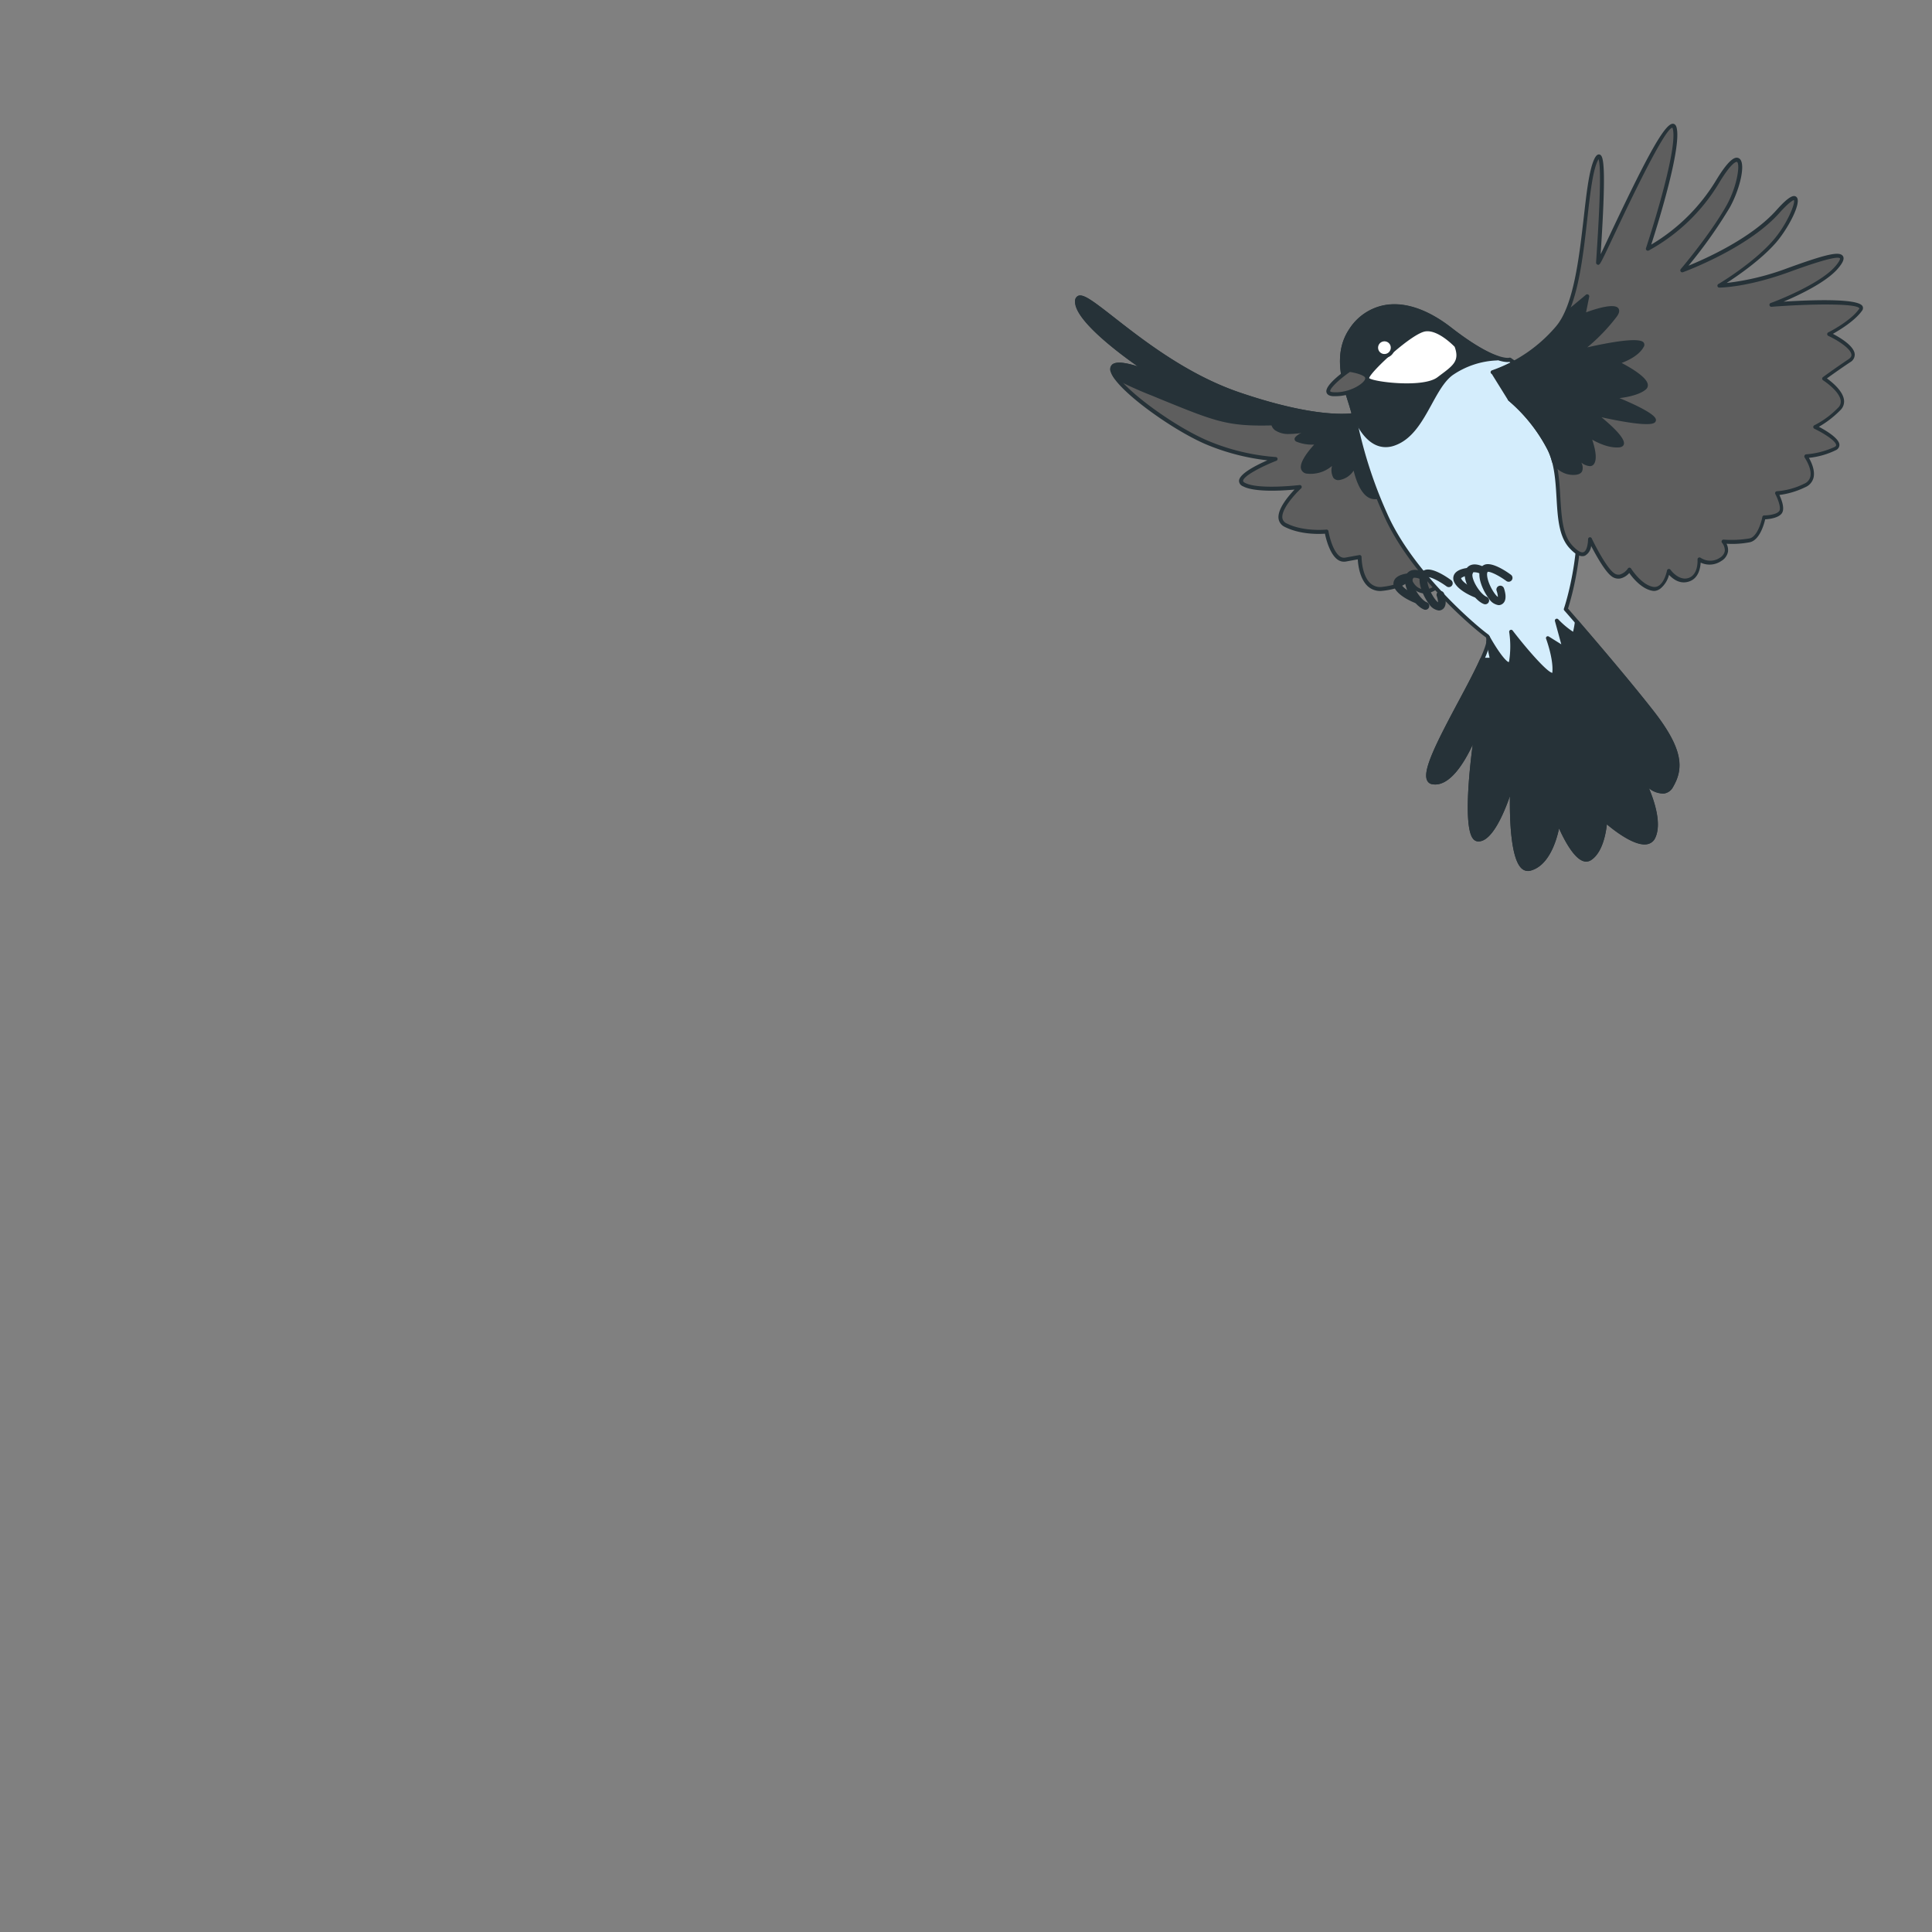 <svg xmlns="http://www.w3.org/2000/svg" viewBox="0 0 500 500">
<rect x="0" y="0" width="500" height="500" fill="#808080" stroke="none"/>
<g id="freepik--bird-3--inject-91">
<path d="M352.53,106.94s-7.91,3.29-31.95-4.94-41.49-30-41.82-24,19.43,18.77,19.43,18.77-11.53-4.94-10.21-.66,15.15,14.49,24.37,18.44a55.8,55.8,0,0,0,17.78,4.28s-11.85,4.61-8.23,6.59,14.49.66,14.49.66-8.23,7.57-3.62,9.88,10.54,1.64,10.54,1.64,1.31,7.91,4.93,7.25l3.63-.66s0,8.89,5.93,8.23,6.91-3,6.91-3,.66,3.29,3.62,3.62,5.27-3,5.27-3S352.86,113.85,352.53,106.94Z" style="fill:#5e5e5e"/><path d="M368.76,153.56a3.85,3.85,0,0,1-.48,0,4.75,4.75,0,0,1-3.77-3.08c-.85.81-2.73,2-6.66,2.42a4.78,4.78,0,0,1-3.83-1.14c-2.12-1.91-2.55-5.56-2.63-7l-3.05.56a2.82,2.82,0,0,1-2.18-.5c-2-1.43-3-5.35-3.26-6.7-1.51.11-6.37.26-10.36-1.74a2.79,2.79,0,0,1-1.65-2.14c-.34-2.47,2.54-5.87,4.14-7.54-3.11.29-10.41.75-13.37-.86a1.52,1.52,0,0,1-1-1.44c.12-1.84,4.57-4.06,7.34-5.27a57.75,57.75,0,0,1-15.9-4.14c-9-3.85-23.25-14.2-24.65-18.75a1.67,1.67,0,0,1,.35-1.88c1.09-1,4.08-.35,6.64.47-5.71-4-16.49-12.26-16.23-16.88a1.45,1.45,0,0,1,.75-1.37c1.34-.61,3.81,1.26,9.28,5.53,7.53,5.89,18.91,14.8,32.45,19.43,23.48,8,31.52,5,31.6,5a.51.51,0,0,1,.69.44c.32,6.72,20.8,42.56,21,42.92a.51.51,0,0,1,0,.53C373.92,150.5,371.74,153.56,368.76,153.56Zm-4.05-4.64h.06a.49.49,0,0,1,.43.39c0,.12.63,2.94,3.19,3.22,2.17.24,4-1.78,4.61-2.5-2-3.58-19.61-34.54-20.9-42.45-2.29.6-11.11,1.92-31.68-5.12-13.7-4.69-25.16-13.66-32.75-19.59-3.81-3-7.41-5.79-8.24-5.41-.09,0-.16.23-.17.51-.26,4.63,13.77,14.8,19.2,18.33a.49.49,0,0,1,.17.65.5.5,0,0,1-.64.23c-3.32-1.43-8.46-3-9.48-2.11-.06.06-.24.22-.05.84,1.21,4,14.72,14.12,24.09,18.13a55.55,55.55,0,0,0,17.6,4.24.51.51,0,0,1,.48.42.5.5,0,0,1-.32.55c-3.52,1.37-8.51,3.88-8.6,5.19,0,.06,0,.25.43.49,3.44,1.88,14.08.61,14.19.6a.5.5,0,0,1,.4.86c-1.46,1.35-5.18,5.35-4.85,7.68a1.81,1.81,0,0,0,1.11,1.39c4.42,2.21,10.2,1.6,10.26,1.6a.49.49,0,0,1,.55.41c0,.05.86,5,2.94,6.5a1.8,1.8,0,0,0,1.42.34l3.62-.66a.48.48,0,0,1,.41.11.49.49,0,0,1,.18.38s0,4.79,2.32,6.84a3.71,3.71,0,0,0,3.05.9c5.48-.61,6.51-2.66,6.52-2.68A.51.51,0,0,1,364.71,148.92Z" style="fill:#263238"/><path d="M347.59,108.25s-13.84,4.61-11.86,5.6,5.6.66,5.6.66-6.92,6.92-3,7.58,7.24-3,7.24-3-1.65,4.94,1,4.61,3.95-3.29,3.95-3.29,1.32,7.9,4.94,8.23,4.28-4.28,4.28-4.28l6.92,5.27s-9.88-22.72-10.21-23.71S347.59,108.25,347.59,108.25Z" style="fill:#263238"/><path d="M366.69,130.16a.57.57,0,0,1-.31-.1l-6.28-4.79c-.49,1.78-1.89,4.15-4.65,3.9-3.05-.28-4.56-5-5.13-7.37a5.47,5.47,0,0,1-3.66,2.43,1.63,1.63,0,0,1-1.57-.55,4.13,4.13,0,0,1-.36-3.1,8.51,8.51,0,0,1-6.45,2,1.74,1.74,0,0,1-1.55-1.16c-.56-1.72,1.92-4.76,3.38-6.36a10.84,10.84,0,0,1-4.6-.76.75.75,0,0,1-.47-.74c.1-1.4,6.78-3.91,12.38-5.78,2.37-.91,8-3,9.15-2.41a.71.71,0,0,1,.38.42c.26.77,6.78,15.82,10.2,23.67a.51.51,0,0,1-.15.59A.53.53,0,0,1,366.69,130.16Zm-16.14-10.22h.06a.5.5,0,0,1,.43.42c.35,2.09,1.84,7.57,4.5,7.81,3.1.29,3.71-3.68,3.74-3.85a.47.47,0,0,1,.3-.39.5.5,0,0,1,.49.06l5.39,4.11c-2.25-5.19-8.67-20-9.4-21.84-.9-.12-4.91,1.16-8.29,2.46h0c-4.94,1.65-10.48,3.84-11.56,4.78a13.44,13.44,0,0,0,5.1.5.51.51,0,0,1,.5.29.49.49,0,0,1-.1.56c-1.89,1.89-4.38,5.08-4,6.26,0,.09.12.36.77.47,3.64.61,6.76-2.77,6.79-2.81a.51.51,0,0,1,.85.5c-.4,1.19-.73,3.15-.23,3.77a.7.7,0,0,0,.68.19c2.31-.29,3.54-3,3.55-3A.5.5,0,0,1,350.55,119.94Zm-3-11.69h0Z" style="fill:#263238"/><path d="M352.53,106.94s-7.91,3.29-31.95-4.94-41.49-30-41.82-24,19.43,18.77,19.43,18.77-11.53-4.94-10.21-.66a5.91,5.91,0,0,0,.85,1.58,104,104,0,0,0,9.69,4.35c16.13,6.58,18.77,7.9,31,7.57,0,0,0,3.62,8.9,1.65A121.84,121.84,0,0,0,352.53,107Z" style="fill:#263238"/><path d="M333.77,112.31a6.07,6.07,0,0,1-3.84-1,2.57,2.57,0,0,1-.86-1.21c-11.41.27-14.51-1-28.72-6.79l-2-.83a105.22,105.22,0,0,1-9.74-4.37.61.61,0,0,1-.17-.15,6.66,6.66,0,0,1-.92-1.72,1.67,1.67,0,0,1,.35-1.88c1.09-1,4.08-.35,6.64.47-5.72-4-16.49-12.26-16.23-16.88a1.45,1.45,0,0,1,.75-1.37c1.34-.61,3.81,1.26,9.28,5.53,7.53,5.89,18.91,14.8,32.45,19.43,23.48,8,31.52,5,31.6,5a.5.5,0,0,1,.46,0,.54.54,0,0,1-.1.94,120.89,120.89,0,0,1-14.23,4.25A22.26,22.26,0,0,1,333.77,112.31Zm-4.3-3.24a.5.5,0,0,1,.35.14.51.51,0,0,1,.15.36,1.45,1.45,0,0,0,.62,1c.72.55,2.66,1.3,7.67.19,3.32-.74,6.63-1.71,9.51-2.64-4.74.1-13.31-.81-27.35-5.62-13.7-4.69-25.16-13.66-32.75-19.59-3.81-3-7.41-5.79-8.24-5.41-.09,0-.16.23-.17.51-.26,4.63,13.77,14.8,19.2,18.33a.49.49,0,0,1,.17.65.5.5,0,0,1-.64.23c-3.32-1.43-8.46-3-9.47-2.11-.07.06-.25.22-.06.84a5.07,5.07,0,0,0,.71,1.35c1.86,1,5.07,2.44,9.54,4.26l2,.83c14.22,5.81,17.17,7,28.73,6.71ZM353,106.94h0Z" style="fill:#263238"/><path d="M390.73,93.1s-3.63,1.32-15.48-7.9-21.08-6.59-25.69.33-1,15.48.33,20.09,2,12.18,8.56,27.33,22.73,29,26.35,31.62-20.42,36.55-14.16,37.87,11.52-13.5,11.52-13.5-4.28,28,.33,28.32,8.9-14.82,8.9-14.82-1.32,24,4.61,22.39,7.24-12.18,7.24-12.18,4.61,11.85,8.23,9.55,4-9.88,4-9.88,10.2,9.22,12.51,4.28-2.63-14.49-2.63-14.49,4.94,5.27,7.24,1.32,3.29-8.57-5.27-19.43-22.06-26.35-22.06-26.35,6.25-18.11,2-35.24S399.29,99,390.73,93.1Z" style="fill:#D4EDFC"/><path d="M395.44,225.41a2.41,2.41,0,0,1-1.51-.54c-3-2.42-3.25-13.13-3.16-18.85-1.58,4.53-4.64,11.74-8.13,11.74h-.18a1.76,1.76,0,0,1-1.25-.71c-2.44-3.06-1-17.35-.07-24.35-2.05,4.42-6,11.2-10.6,10.23a1.7,1.7,0,0,1-1.22-1c-1.2-2.58,2.44-9.75,8.13-20.4,3.53-6.61,8.37-15.65,7.06-16.61-3.92-2.85-19.89-16.59-26.51-31.82a114.16,114.16,0,0,1-7.69-23.63c-.32-1.45-.59-2.7-.9-3.76-.16-.56-.35-1.17-.56-1.83-1.55-4.94-3.89-12.4.3-18.68a13.88,13.88,0,0,1,9.44-6.3c5.11-.83,11,1.2,17,5.86,11.3,8.79,15,7.83,15,7.82a.56.56,0,0,1,.44.06c8.8,6.09,12.38,12.46,16.67,29.6,4,15.92-1.14,32.89-1.9,35.25,1.66,1.91,14,16.09,21.89,26.15,8.12,10.3,8.05,15.29,5.31,20a3.15,3.15,0,0,1-2.39,1.7,6,6,0,0,1-3.86-1.38c1.34,3.16,3.39,9.12,1.66,12.81a2.8,2.8,0,0,1-2.06,1.67c-3.2.66-8.52-3.48-10.48-5.14-.23,2.2-1.09,7.36-4.11,9.28a2.29,2.29,0,0,1-2,.24c-2.56-.84-5.09-5.84-6.26-8.46-.66,3.14-2.57,9.6-7.31,10.91A2.45,2.45,0,0,1,395.44,225.41Zm-4.05-23.47h.08a.49.49,0,0,1,.41.52c-.28,5.18-.35,19.18,2.68,21.62a1.36,1.36,0,0,0,1.3.26c5.54-1.54,6.87-11.66,6.89-11.76a.49.49,0,0,1,.43-.44.5.5,0,0,1,.53.32c.91,2.35,3.83,8.63,6.31,9.44a1.31,1.31,0,0,0,1.19-.13c3.36-2.14,3.71-9.41,3.72-9.48a.47.47,0,0,1,.3-.44.49.49,0,0,1,.53.09c1.93,1.74,7.55,6.12,10.37,5.55a1.85,1.85,0,0,0,1.36-1.11c2.17-4.66-2.58-14-2.63-14a.5.5,0,0,1,.16-.64.49.49,0,0,1,.65.07s2.69,2.85,4.81,2.61a2.15,2.15,0,0,0,1.64-1.21c2.07-3.55,3.38-7.94-5.23-18.86C418.43,173.57,405,158.13,404.84,158a.51.51,0,0,1-.1-.49c.07-.18,6.16-18.18,2-34.95s-7.66-23-16.09-28.9c-1.09.18-5.28,0-15.68-8-5.77-4.49-11.36-6.45-16.19-5.67A12.93,12.93,0,0,0,350,85.81c-3.92,5.88-1.67,13.06-.17,17.82.21.67.4,1.29.56,1.85.32,1.1.59,2.36.91,3.83a114.71,114.71,0,0,0,7.63,23.44c6.47,14.87,22.55,28.77,26.18,31.41,1.93,1.4-1.15,7.4-6.75,17.89-4.1,7.66-9.19,17.19-8.11,19.5a.66.66,0,0,0,.51.4c5.77,1.21,10.9-13,10.95-13.18a.52.52,0,0,1,.6-.32.5.5,0,0,1,.37.56c-1,6.6-3.1,24.38-.67,27.41a.73.73,0,0,0,.54.34h.12c3.41,0,7.11-10.4,8.25-14.46A.51.51,0,0,1,391.39,201.94Z" style="fill:#263238"/><path d="M360.76,114.84c7.57-2.63,9.55-14.16,14.82-18.11a22,22,0,0,1,11.85-4v-.17c-2.39-.83-6.26-2.8-12.18-7.41-11.86-9.22-21.08-6.59-25.69.33s-1,15.48.33,20.09C349.89,105.62,353.18,117.47,360.76,114.84Z" style="fill:#263238"/><path d="M358.61,115.72a6.19,6.19,0,0,1-2.91-.73c-4.31-2.26-6.21-8.95-6.29-9.24-.16-.55-.35-1.16-.56-1.82-1.55-4.94-3.89-12.4.3-18.68a13.88,13.88,0,0,1,9.44-6.3c5.11-.83,11,1.2,17,5.86s9.89,6.59,12,7.33a.48.48,0,0,1,.34.45v.19a.51.51,0,0,1-.5.5,21.66,21.66,0,0,0-11.55,3.85c-2.1,1.58-3.69,4.46-5.36,7.51-2.45,4.46-5,9.07-9.6,10.67h0A6.79,6.79,0,0,1,358.61,115.72Zm2.26-35.95a13.48,13.48,0,0,0-2.12.16A12.93,12.93,0,0,0,350,85.81c-3.92,5.88-1.67,13.06-.17,17.82.21.67.4,1.29.56,1.85,0,.07,1.87,6.57,5.8,8.63a5.42,5.42,0,0,0,4.42.26h0c4.25-1.48,6.69-5.92,9.05-10.21,1.73-3.15,3.36-6.13,5.64-7.83a21.7,21.7,0,0,1,10.3-3.92,55.35,55.35,0,0,1-10.64-6.81C370,81.75,365.19,79.77,360.87,79.77Z" style="fill:#263238"/><path d="M349.23,95.74s-8.56,5.93-4.28,6.26,8.56-2.31,8.89-4S349.23,95.74,349.23,95.74Z" style="fill:#5e5e5e"/><path d="M345.71,102.53l-.8,0c-.92-.08-1.46-.4-1.62-1-.48-1.79,4.21-5.2,5.66-6.2a.54.54,0,0,1,.35-.09c.39.06,3.86.55,4.79,1.86a1.28,1.28,0,0,1,.24,1C354,100,350,102.53,345.71,102.53Zm3.65-6.27c-2.91,2-5.28,4.36-5.1,5,0,.08.23.2.73.24,4.05.31,8.09-2.19,8.36-3.55a.28.28,0,0,0-.07-.27C352.79,97,350.69,96.46,349.36,96.26Z" style="fill:#263238"/><path d="M376.9,89.48s-4.29-4.61-7.91-4.28S353.18,96.73,353.84,98s14.49,3,18.45,0S378.54,93.76,376.9,89.48Z" style="fill:#fff"/><path d="M363.92,100.2a39.2,39.2,0,0,1-8.2-.83c-1.78-.42-2.18-.81-2.32-1.1a1.29,1.29,0,0,1,.18-1.16C355.13,94.34,365.34,85,369,84.7c3.83-.34,8.13,4.25,8.31,4.44a.39.39,0,0,1,.1.16c1.68,4.35-.59,6-4,8.57l-.76.57C370.86,99.74,367.41,100.2,363.92,100.2Zm-9.59-2.34c1.18,1,13.95,2.57,17.66-.21l.77-.58c3.45-2.57,5-3.75,3.7-7.32-.54-.55-4.31-4.33-7.42-4C365.67,86,354.74,96.13,354.33,97.86Z" style="fill:#263238"/><path d="M386.45,96.4a38.42,38.42,0,0,0,16.79-11.53c7.58-8.89,6.59-35.56,9.88-43.14s.66,25,.66,26.35,18.11-40.51,19.76-34.91-6.92,31.28-6.92,31.28A47.22,47.22,0,0,0,444.74,47c7.57-12.51,6.91-1,2.63,6.59s-11.86,16.46-11.86,16.46S452,64.12,460.21,54.9s4.28,2-1,7.91S445.06,74,445.06,74s6.92,0,17.79-4,16.79-5.6,12.51-.66-16.79,9.55-16.79,9.55,25.35-2,23.05,1.32-8.23,6.26-8.23,6.26,9.22,4.28,5.27,6.91S472.07,98,472.07,98s7.24,4.62,3.95,7.91a23.36,23.36,0,0,1-6.26,4.61s8.24,4,5.27,5.6a22,22,0,0,1-7.57,2s4,5.6-.33,7.58a19.19,19.19,0,0,1-7.25,2s2,3.63,1,4.94-4.28,1.32-4.28,1.32-1,5.27-3.62,5.93a27.6,27.6,0,0,1-6.92.33,3,3,0,0,1-.66,4.61,5,5,0,0,1-5.59,0s.32,4.28-2.64,5.27-5.27-2.31-5.27-2.31-1,5.27-4.28,4.61-5.93-4.94-5.93-4.94-2,3-4.28,1.32-5.93-9.22-5.93-9.22,0,7.24-4.94,2-1.64-17.45-5.59-25.35a42.07,42.07,0,0,0-10.21-12.85" style="fill:#5e5e5e"/><path d="M428.17,152.94a3.09,3.09,0,0,1-.66-.07c-2.74-.55-5-3.35-5.86-4.58a4.36,4.36,0,0,1-2.31,1.42,2.88,2.88,0,0,1-2.23-.54c-1.74-1.25-4.11-5.54-5.32-7.88a3.25,3.25,0,0,1-1.6,2.52c-1.07.43-2.39-.21-4-1.95-2.77-3-3.06-7.84-3.36-13-.26-4.37-.53-8.89-2.32-12.47a41.88,41.88,0,0,0-10.07-12.67.51.51,0,0,1-.09-.71.52.52,0,0,1,.71-.08,42.89,42.89,0,0,1,10.34,13c1.88,3.77,2.16,8.39,2.42,12.86.3,5,.58,9.69,3.1,12.38,1.26,1.35,2.3,2,2.92,1.71.94-.37,1.15-2.59,1.15-3.34a.51.51,0,0,1,.39-.49.49.49,0,0,1,.56.27c0,.08,3.6,7.48,5.77,9a1.85,1.85,0,0,0,1.47.38,3.88,3.88,0,0,0,2.11-1.56.49.49,0,0,1,.42-.23.54.54,0,0,1,.42.24s2.56,4.1,5.6,4.71a2,2,0,0,0,1.6-.31c1.53-1,2.08-3.87,2.09-3.9a.52.52,0,0,1,.39-.4.5.5,0,0,1,.51.2s2.13,3,4.7,2.12,2.3-4.72,2.3-4.75a.49.49,0,0,1,.25-.48.5.5,0,0,1,.54,0,4.44,4.44,0,0,0,5,0,2.59,2.59,0,0,0,1.27-1.74,3.13,3.13,0,0,0-.71-2.12.5.5,0,0,1-.07-.56.49.49,0,0,1,.48-.27,27.63,27.63,0,0,0,6.76-.32c1.9-.47,3-4.15,3.25-5.53a.49.49,0,0,1,.49-.41c.85,0,3.2-.2,3.88-1.12.55-.73-.27-3-1-4.4a.5.5,0,0,1,0-.49.52.52,0,0,1,.43-.25,18.93,18.93,0,0,0,7-1.93,2.65,2.65,0,0,0,1.6-1.75c.57-2.14-1.45-5-1.47-5.08a.5.5,0,0,1,0-.5.51.51,0,0,1,.41-.29,21.51,21.51,0,0,0,7.37-1.91c.39-.22.39-.4.39-.47,0-1.07-3.31-3.13-5.63-4.24a.51.51,0,0,1-.29-.46.52.52,0,0,1,.3-.45,23.09,23.09,0,0,0,6.11-4.51,2.15,2.15,0,0,0,.7-1.82c-.28-2.54-4.53-5.28-4.57-5.3a.51.51,0,0,1-.23-.41.47.47,0,0,1,.2-.41s2.69-2,6.61-4.63c.81-.54.77-1,.76-1.18-.13-1.58-3.72-3.83-6-4.87a.51.51,0,0,1,0-.9c.06,0,5.84-2.95,8-6.09a.28.28,0,0,0,.06-.12c-.53-1.3-12.18-1.23-22.66-.42a.5.5,0,0,1-.22-1c.13,0,12.45-4.63,16.59-9.41,1.45-1.67,1.27-2.1,1.27-2.1-.69-1-10.13,2.42-13.23,3.55-10.83,3.94-17.67,4-18,4a.5.5,0,0,1-.48-.36.52.52,0,0,1,.23-.57c.09,0,8.89-5.3,14-11.09,3.77-4.24,6-9.91,5.55-10.62,0,0-.77,0-3.81,3.38-8.23,9.21-24.74,15.22-24.91,15.28a.5.5,0,0,1-.58-.18.51.51,0,0,1,0-.61c.08-.09,7.6-8.94,11.8-16.39,2.85-5,3.63-10.87,2.77-11.37,0,0-1.08-.43-4.54,5.29a48.2,48.2,0,0,1-18.32,17.65.53.53,0,0,1-.55-.08.5.5,0,0,1-.14-.53c.08-.26,8.49-25.6,6.91-31a.45.45,0,0,0-.08-.18c-2.06.17-11.71,20.61-15.34,28.31-3.43,7.26-3.43,7.27-4,7.15a.53.53,0,0,1-.4-.51c0-.21.05-1,.15-2.49,1.16-17.59.94-23.06.48-24.32a5.57,5.57,0,0,0-.33.66c-1.22,2.8-1.84,8.3-2.56,14.67-1.21,10.76-2.59,22.95-7.4,28.6a38.54,38.54,0,0,1-17,11.68.51.51,0,0,1-.62-.34.5.5,0,0,1,.35-.62,38.34,38.34,0,0,0,16.55-11.37c4.61-5.41,6-18,7.17-28.06.73-6.45,1.35-12,2.63-15,.35-.79.8-1.58,1.47-1.42,1,.25,1.82,2.39.3,25.55,0,.08,0,.16,0,.24.61-1.25,1.43-3,2.32-4.89,8.83-18.69,14.06-28.86,16.33-28.86h.05c.25,0,.7.15.91.87,1.48,5-4.85,25.21-6.53,30.4a48.5,48.5,0,0,0,16.82-16.69c3.64-6,5.11-6.09,5.9-5.63,1.9,1.11.24,8-2.4,12.72a122.16,122.16,0,0,1-10.68,15.06c4.47-1.82,16.24-7.08,22.71-14.32,3.56-4,4.64-4,5.24-3.45,1.5,1.34-2.33,8.47-5.48,12-3.87,4.36-9.73,8.39-12.59,10.24a66.17,66.17,0,0,0,15.67-3.8c10.17-3.7,13.53-4.44,14.4-3.18.47.69.05,1.71-1.34,3.32-3.05,3.52-10,6.8-14,8.5,6.93-.44,19.23-.92,20.42,1.15a1.06,1.06,0,0,1-.11,1.18c-1.84,2.62-5.79,5-7.55,6,1.79.93,5.49,3.11,5.65,5.26a2.24,2.24,0,0,1-1.2,2.09c-2.84,1.9-5,3.47-6,4.18,1.28.92,4.17,3.23,4.43,5.63a3.1,3.1,0,0,1-1,2.64,25.39,25.39,0,0,1-5.51,4.25c1.8.94,5.27,3,5.32,4.67a1.5,1.5,0,0,1-.9,1.37,20.54,20.54,0,0,1-7,2c.64,1.11,1.68,3.32,1.18,5.21a3.64,3.64,0,0,1-2.15,2.4,21.63,21.63,0,0,1-6.67,2c.59,1.24,1.5,3.6.6,4.79s-3.29,1.46-4.27,1.51c-.3,1.3-1.42,5.3-3.91,5.92a24,24,0,0,1-6.09.4,3.6,3.6,0,0,1,.38,2,3.51,3.51,0,0,1-1.71,2.44,5.38,5.38,0,0,1-5.37.44c-.08,1.41-.54,4.08-3,4.89s-4.23-.72-5.19-1.72a6.72,6.72,0,0,1-2.26,3.58A3,3,0,0,1,428.17,152.94Z" style="fill:#263238"/><path d="M407.19,122.41c4.13,0,.78-4.24-.86-6.08,1.51,1.57,4.8,4.7,5.8,3.45,1.32-1.65-1-7.25-1-7.25s4.29,3,7.91,2.64-6.59-8.23-6.59-8.23,13.83,3.29,15.48,2-10.87-6.25-10.87-6.25,6.26-.33,8.56-2.31-7.24-6.59-7.24-6.59,4.94-1.31,6.59-4.28-16.14,1.32-16.14,1.32,6.26-4.94,9.22-9.22-8.23,0-8.23,0l1-4.94L405.61,81a16.11,16.11,0,0,1-2.37,3.89A38.42,38.42,0,0,1,386.45,96.4l4.28,6.91a42.07,42.07,0,0,1,10.21,12.85,16.65,16.65,0,0,1,1.17,3.17A5.71,5.71,0,0,0,407.19,122.41Z" style="fill:#263238"/><path d="M407.19,122.91a6.19,6.19,0,0,1-5.51-3.33.61.61,0,0,1-.05-.12,16.07,16.07,0,0,0-1.14-3.08,41.88,41.88,0,0,0-10.07-12.67.49.49,0,0,1-.12-.13L386,96.66a.5.5,0,0,1,.29-.74,38.34,38.34,0,0,0,16.55-11.37,15.89,15.89,0,0,0,2.29-3.78.49.49,0,0,1,.14-.18l5.21-4.34a.5.5,0,0,1,.57,0,.51.51,0,0,1,.24.53l-.82,4.06c2.67-1,7.31-2.4,8.34-1.08.6.76-.12,1.8-.36,2.14a48.17,48.17,0,0,1-7.67,8c5.15-1.17,13.45-2.76,14.6-1.25a1,1,0,0,1,0,1.15c-1.23,2.21-4.09,3.53-5.71,4.13,2.22,1.16,6.53,3.64,6.78,5.57a1.4,1.4,0,0,1-.52,1.3c-1.56,1.34-4.72,2-6.81,2.23,3.72,1.54,9.21,4.06,9.43,5.54a.82.82,0,0,1-.33.8c-1.43,1.14-9.54-.46-13.76-1.39,2.67,2.21,6.23,5.47,5.79,7-.09.32-.37.72-1.19.8-2.56.23-5.39-1.07-7-2,.63,1.87,1.47,5.05.4,6.38a1.26,1.26,0,0,1-.95.48,4.06,4.06,0,0,1-2.28-.93,2.71,2.71,0,0,1,.24,2.2C409.21,122.55,408.42,122.91,407.19,122.91Zm-4.61-3.78a5.14,5.14,0,0,0,4.61,2.78c.55,0,1.25-.08,1.43-.48.25-.57-.31-2.13-2.67-4.76a.51.51,0,0,1,.74-.69c2.17,2.25,4.05,3.63,4.83,3.59a.27.27,0,0,0,.22-.1c.83-1-.21-4.69-1.06-6.74a.51.51,0,0,1,.15-.58.51.51,0,0,1,.6,0s4.17,2.86,7.57,2.55a.56.56,0,0,0,.33-.09c.25-.7-3.1-4.09-7.17-7.25a.5.5,0,0,1-.15-.61.5.5,0,0,1,.57-.27c6.53,1.56,13.81,2.75,15,2.12-.51-1-5.85-3.55-10.67-5.45a.5.5,0,0,1-.31-.55.49.49,0,0,1,.47-.41c.06,0,6.11-.35,8.26-2.19a.42.42,0,0,0,.18-.41c-.18-1.41-4.59-4-7.32-5.35a.49.49,0,0,1-.28-.49.5.5,0,0,1,.37-.44c.05,0,4.76-1.3,6.28-4a.3.3,0,0,0,0-.11c-.71-.8-8.67.48-15.62,2.16a.5.5,0,0,1-.43-.88c.06,0,6.23-5,9.12-9.12.44-.63.43-.9.4-1-.44-.56-4.2.24-8,1.71a.5.5,0,0,1-.5-.09.49.49,0,0,1-.17-.48l.71-3.55-4,3.36a17.11,17.11,0,0,1-2.4,3.91,39.25,39.25,0,0,1-16.41,11.48l3.9,6.3a43,43,0,0,1,10.27,13A16.91,16.91,0,0,1,402.58,119.13Z" style="fill:#263238"/><path d="M408.09,161a21,21,0,0,1-.57,2.94c-.33,1-4.61-3.29-4.61-3.29l2,7.24-4.28-2.63s2,5.26,1.64,8.89-11.19-10.54-11.19-10.54a25.76,25.76,0,0,1,0,7.57c-.57,3.12-4.79-4-6-6a2.58,2.58,0,0,1,0,1l1,4.69H383.5c-4.74,10.58-17.64,30.61-12.86,31.62,6.26,1.32,11.52-13.5,11.52-13.5s-4.28,28,.33,28.32,8.9-14.82,8.9-14.82-1.32,24,4.61,22.39,7.24-12.18,7.24-12.18,4.61,11.85,8.23,9.55,4-9.88,4-9.88,10.2,9.22,12.51,4.28-2.63-14.49-2.63-14.49,4.94,5.27,7.24,1.32,3.29-8.57-5.27-19.43C421.16,176.23,412.52,166.11,408.09,161Z" style="fill:#263238"/><path d="M395.44,225.41a2.41,2.41,0,0,1-1.51-.54c-3-2.42-3.25-13.13-3.16-18.85-1.58,4.53-4.64,11.74-8.13,11.74h-.18a1.76,1.76,0,0,1-1.25-.71c-2.44-3.06-1-17.35-.07-24.35-2.05,4.42-6,11.2-10.6,10.23a1.7,1.7,0,0,1-1.22-1c-1.2-2.58,2.44-9.75,8.13-20.4,2.17-4.05,4.21-7.88,5.59-11a.51.51,0,0,1,.46-.3h2l-.86-4.09a.5.5,0,0,1,0-.17,2.26,2.26,0,0,0,0-.83.51.51,0,0,1,.3-.59.5.5,0,0,1,.62.22c2.73,4.8,4.45,6.57,4.91,6.57h0a.94.94,0,0,0,.11-.37,24.8,24.8,0,0,0,0-7.4.51.51,0,0,1,.3-.54.5.5,0,0,1,.59.15c4.08,5.31,9.12,10.94,10.28,10.94h0s0-.06,0-.14c.31-3.46-1.6-8.62-1.62-8.67a.48.48,0,0,1,.15-.56.5.5,0,0,1,.58,0l3.2,2-1.64-6a.5.5,0,0,1,.23-.57.52.52,0,0,1,.61.08,21.7,21.7,0,0,0,3.85,3.24,24.92,24.92,0,0,0,.47-2.6.49.49,0,0,1,.36-.41.49.49,0,0,1,.52.15c4.57,5.3,13.14,15.35,19.2,23.05,8.12,10.3,8.05,15.29,5.31,20a3.15,3.15,0,0,1-2.39,1.7,6,6,0,0,1-3.86-1.38c1.34,3.16,3.39,9.12,1.66,12.81a2.8,2.8,0,0,1-2.06,1.67c-3.2.66-8.52-3.48-10.48-5.14-.23,2.2-1.09,7.36-4.11,9.28a2.29,2.29,0,0,1-2,.24c-2.56-.84-5.09-5.84-6.26-8.46-.66,3.14-2.57,9.6-7.31,10.91A2.45,2.45,0,0,1,395.44,225.41Zm-4.05-23.47h.08a.49.49,0,0,1,.41.52c-.28,5.18-.35,19.18,2.68,21.62a1.36,1.36,0,0,0,1.3.26c5.54-1.54,6.87-11.66,6.89-11.76a.49.49,0,0,1,.43-.44.5.5,0,0,1,.53.32c.91,2.35,3.83,8.63,6.31,9.44a1.31,1.31,0,0,0,1.19-.13c3.36-2.14,3.71-9.41,3.72-9.48a.47.47,0,0,1,.3-.44.49.49,0,0,1,.53.09c1.93,1.74,7.54,6.12,10.37,5.55a1.85,1.85,0,0,0,1.36-1.11c2.17-4.66-2.58-14-2.63-14a.5.5,0,0,1,.16-.64.49.49,0,0,1,.65.07s2.69,2.85,4.81,2.61a2.15,2.15,0,0,0,1.64-1.21c2.07-3.55,3.38-7.94-5.23-18.86-5.76-7.31-13.77-16.73-18.47-22.19a15.86,15.86,0,0,1-.42,1.95.71.71,0,0,1-.51.47c-.71.16-2.18-1-3.62-2.31l1.5,5.5a.51.51,0,0,1-.18.53.52.52,0,0,1-.56,0l-3.11-1.91a22.33,22.33,0,0,1,1.23,7.78,1,1,0,0,1-.7,1c-1.79.51-7.17-5.9-10.29-9.87a24.13,24.13,0,0,1-.21,5.94c-.16.87-.59,1.12-.92,1.18s-1.49.25-4.71-4.95l.69,3.25a.53.53,0,0,1-.1.42.5.5,0,0,1-.39.18h-2.3c-1.39,3.06-3.38,6.79-5.49,10.73-4.09,7.66-9.18,17.19-8.1,19.5a.66.66,0,0,0,.51.4c5.77,1.21,10.9-13,10.95-13.18a.52.52,0,0,1,.6-.32.5.5,0,0,1,.37.56c-1,6.6-3.1,24.38-.67,27.41a.73.73,0,0,0,.54.34h.12c3.41,0,7.11-10.4,8.25-14.46A.51.51,0,0,1,391.39,201.94Z" style="fill:#263238"/><path d="M360.43,90a2.14,2.14,0,1,1-2.14-2.14A2.14,2.14,0,0,1,360.43,90Z" style="fill:#fff"/><path d="M358.29,92.62A2.64,2.64,0,1,1,360.93,90,2.64,2.64,0,0,1,358.29,92.62Zm0-4.28A1.64,1.64,0,1,0,359.93,90,1.63,1.63,0,0,0,358.29,88.34Z" style="fill:#263238"/><path d="M372.36,158a3.56,3.56,0,0,1-2.52-1.69c-1.22-1.57-2.94-5-2.35-7.34a2,2,0,0,1,1.27-1.45c2-.73,5.71,1.82,6.79,2.62a1,1,0,0,1-1.19,1.61c-2-1.47-4.39-2.61-4.93-2.35-.47,1.94,1.64,5.72,2.74,6.48a5.76,5.76,0,0,0-.32-1.57,1,1,0,1,1,1.88-.68c.21.58.82,2.56,0,3.66A1.68,1.68,0,0,1,372.36,158Z" style="fill:#263238"/><path d="M368.9,157.81a1,1,0,0,1-.38-.07c-2.62-1.05-5.75-6.16-4.74-8.69a2.37,2.37,0,0,1,1.47-1.43c1.53-.5,3.38.55,3.73.77a1,1,0,0,1,.34,1.37,1,1,0,0,1-1.38.34,3.42,3.42,0,0,0-2.06-.58c-.06,0-.15,0-.24.27-.54,1.35,1.87,5.39,3.63,6.09a1,1,0,0,1-.37,1.93Z" style="fill:#263238"/><path d="M366.52,156.08a.94.94,0,0,1-.37-.07c-.44-.17-4.3-1.72-5.31-4a2.07,2.07,0,0,1,.08-2c.83-1.38,3.25-1.61,3.72-1.64a1,1,0,0,1,1.07.93,1,1,0,0,1-.93,1.07,3.74,3.74,0,0,0-2.15.67.46.46,0,0,0,0,.13c.51,1.14,2.85,2.4,4.21,2.93a1,1,0,0,1-.36,1.93Z" style="fill:#263238"/><path d="M387.84,156.61a3.54,3.54,0,0,1-2.51-1.69c-1.22-1.57-2.95-4.95-2.35-7.34a2,2,0,0,1,1.27-1.45c2-.73,5.71,1.82,6.78,2.62a1,1,0,1,1-1.19,1.61c-2-1.47-4.38-2.61-4.92-2.34-.47,1.93,1.64,5.71,2.73,6.47a5.4,5.4,0,0,0-.32-1.57,1,1,0,0,1,1.89-.68c.2.58.82,2.56,0,3.66A1.7,1.7,0,0,1,387.84,156.61Z" style="fill:#263238"/><path d="M384.38,156.39a1,1,0,0,1-.37-.07c-2.63-1-5.75-6.16-4.74-8.69a2.33,2.33,0,0,1,1.46-1.42c1.53-.51,3.39.54,3.74.76a1,1,0,0,1,.33,1.37,1,1,0,0,1-1.37.34,3.42,3.42,0,0,0-2.06-.58c-.06,0-.16.05-.24.27-.54,1.35,1.87,5.39,3.62,6.09a1,1,0,0,1,.56,1.3A1,1,0,0,1,384.38,156.39Z" style="fill:#263238"/><path d="M382,154.66a.92.92,0,0,1-.36-.07c-.44-.17-4.31-1.72-5.31-4a2.07,2.07,0,0,1,.07-2c.83-1.38,3.25-1.61,3.73-1.64a1,1,0,0,1,1.06.93,1,1,0,0,1-.92,1.07,3.78,3.78,0,0,0-2.16.67l.05.13c.5,1.13,2.85,2.4,4.21,2.93a1,1,0,0,1-.37,1.93Z" style="fill:#263238"/></g></svg>